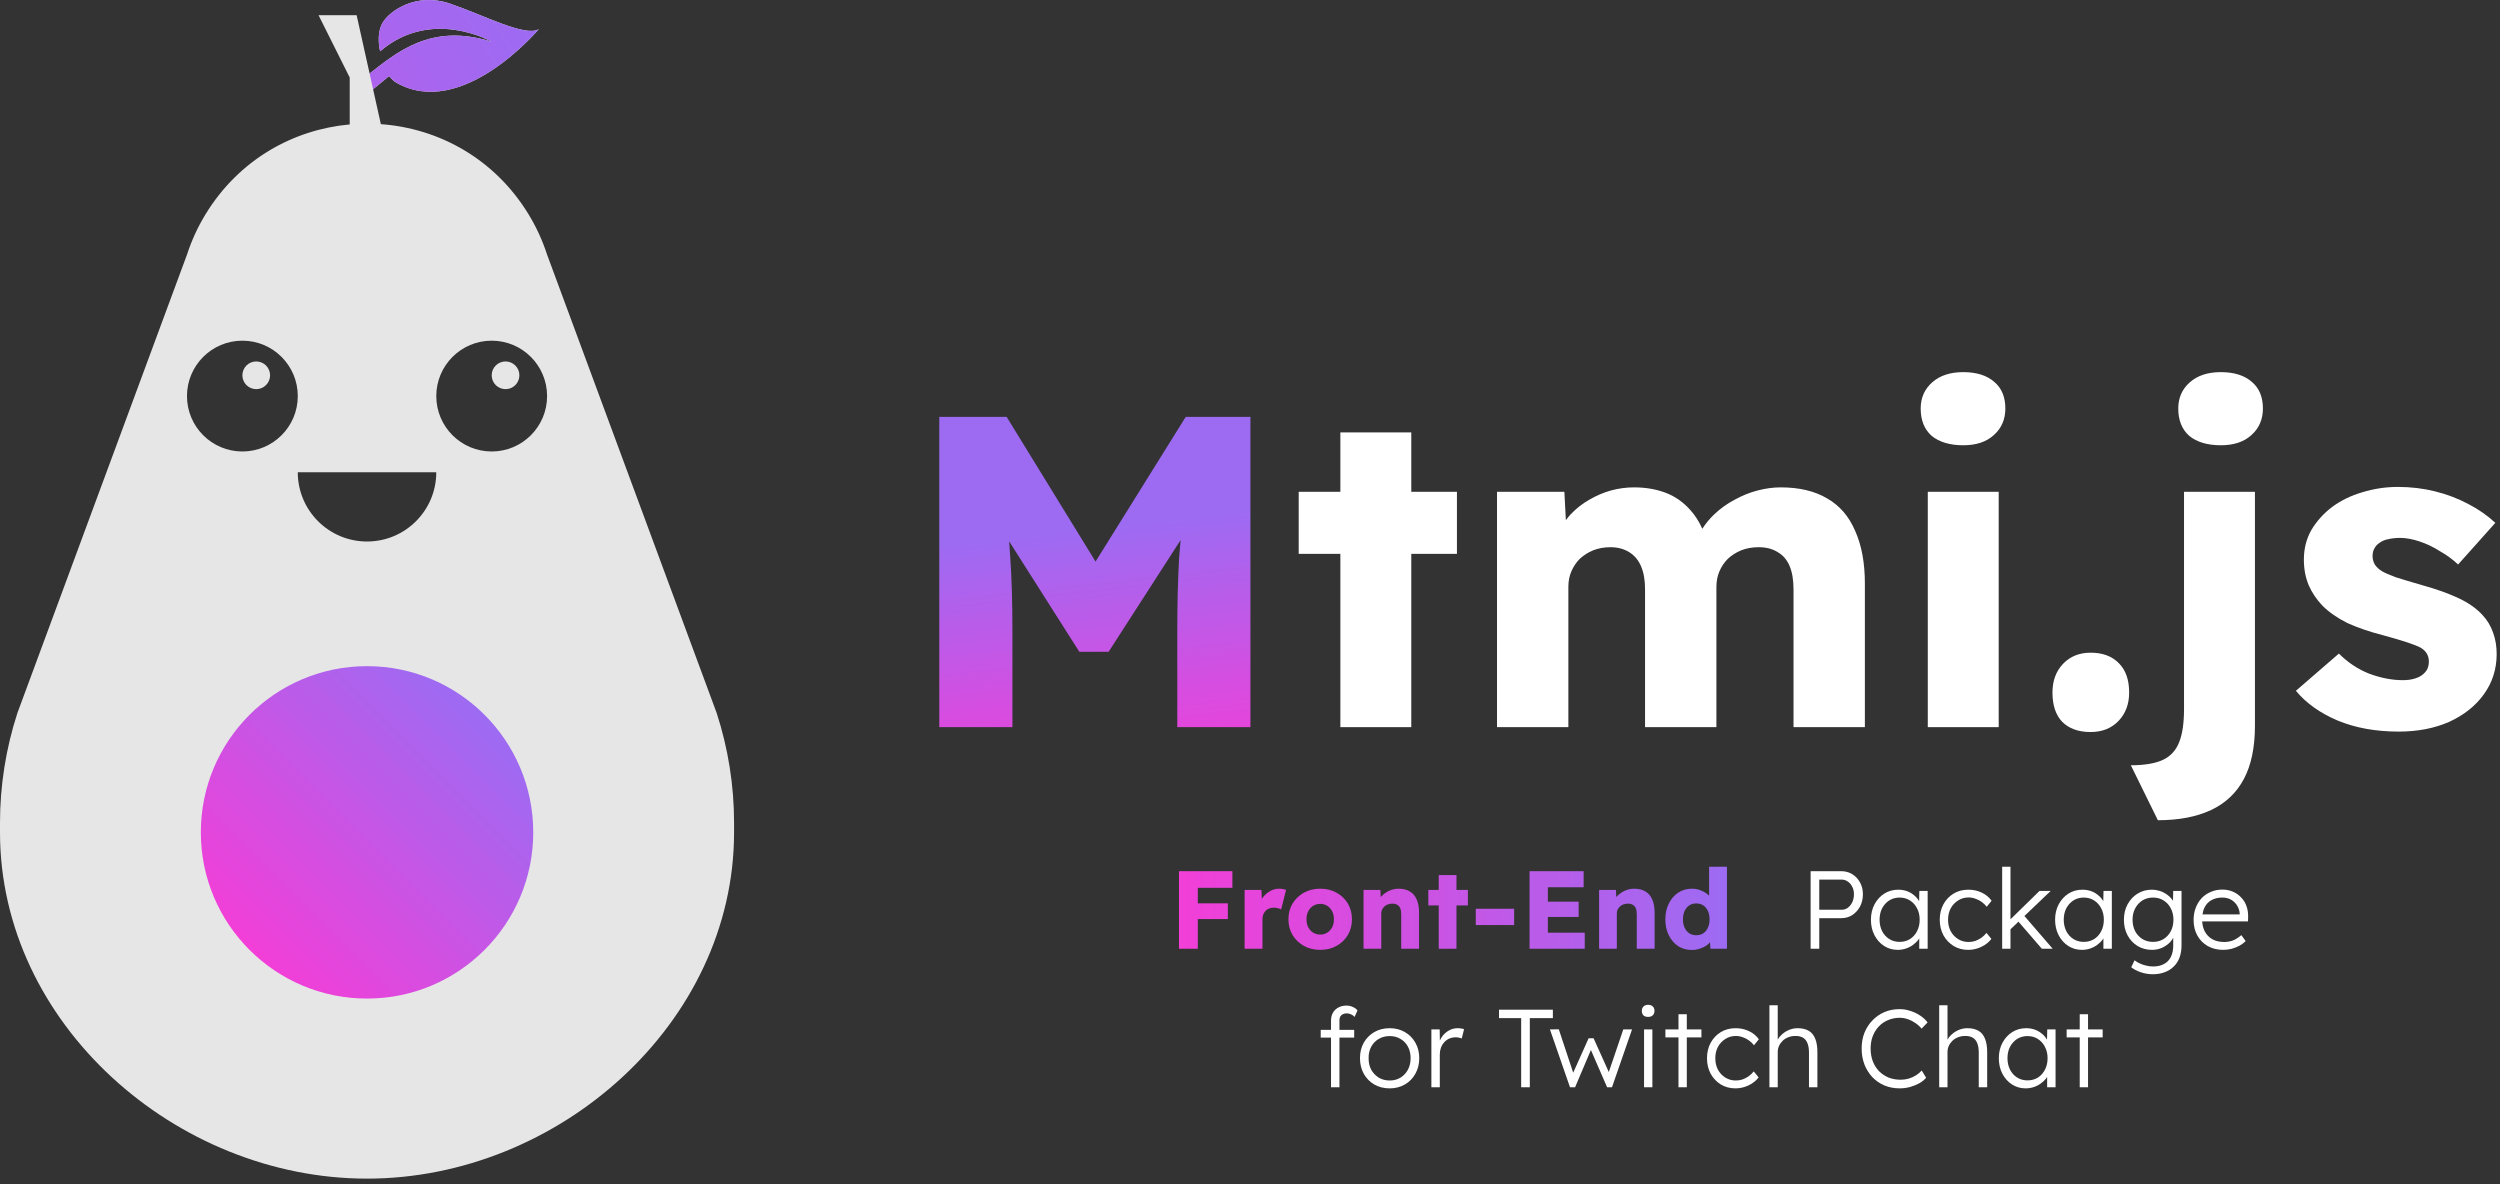 <svg width="361" height="171" viewBox="0 0 361 171" fill="none" xmlns="http://www.w3.org/2000/svg">
<rect x="0" y="0" width="361" height="171" fill="#333333" stroke="none"/>
<path fill-rule="evenodd" clip-rule="evenodd" d="M242.315 136.616C242.891 136.989 243.547 137.176 244.283 137.176C244.677 137.176 245.051 137.117 245.403 137C245.765 136.893 246.085 136.749 246.363 136.568C246.58 136.417 246.765 136.25 246.917 136.067L246.987 137H249.371V125.16H246.795V129.336C246.671 129.21 246.533 129.092 246.379 128.984C246.091 128.781 245.771 128.621 245.419 128.504C245.067 128.387 244.699 128.328 244.315 128.328C243.568 128.328 242.907 128.52 242.331 128.904C241.755 129.288 241.301 129.816 240.971 130.488C240.64 131.149 240.475 131.907 240.475 132.76C240.475 133.613 240.64 134.376 240.971 135.048C241.301 135.709 241.749 136.232 242.315 136.616ZM245.963 134.76C245.675 134.952 245.333 135.048 244.939 135.048C244.544 135.048 244.203 134.952 243.915 134.76C243.637 134.568 243.419 134.301 243.259 133.96C243.099 133.619 243.019 133.219 243.019 132.76C243.019 132.291 243.099 131.885 243.259 131.544C243.419 131.203 243.637 130.936 243.915 130.744C244.203 130.552 244.544 130.456 244.939 130.456C245.333 130.456 245.675 130.552 245.963 130.744C246.251 130.936 246.469 131.203 246.619 131.544C246.779 131.885 246.859 132.291 246.859 132.76C246.859 133.219 246.779 133.619 246.619 133.96C246.469 134.301 246.251 134.568 245.963 134.76Z" fill="url(#paint0_linear_702_53)"/>
<path d="M230.91 137V128.504H233.342L233.39 129.544C233.436 129.49 233.484 129.436 233.534 129.384C233.843 129.064 234.211 128.808 234.638 128.616C235.065 128.424 235.513 128.328 235.982 128.328C236.622 128.328 237.161 128.461 237.598 128.728C238.035 128.984 238.366 129.373 238.59 129.896C238.814 130.408 238.926 131.037 238.926 131.784V137H236.35V131.992C236.35 131.651 236.302 131.368 236.206 131.144C236.11 130.92 235.961 130.755 235.758 130.648C235.566 130.531 235.326 130.477 235.038 130.488C234.814 130.488 234.606 130.525 234.414 130.6C234.222 130.664 234.057 130.765 233.918 130.904C233.779 131.032 233.667 131.181 233.582 131.352C233.507 131.523 233.47 131.709 233.47 131.912V137H230.91Z" fill="url(#paint1_linear_702_53)"/>
<path d="M220.869 125.8V137H228.837V134.68H223.509V132.408H227.957V130.2H223.509V128.12H228.677V125.8H220.869Z" fill="url(#paint2_linear_702_53)"/>
<path d="M213.105 133.577V131.225H218.641V133.577H213.105Z" fill="url(#paint3_linear_702_53)"/>
<path d="M207.754 130.744V137H210.314V130.744H211.962V128.504H210.314V126.36H207.754V128.504H206.25V130.744H207.754Z" fill="url(#paint4_linear_702_53)"/>
<path d="M196.895 137V128.504H199.327L199.375 129.544C199.42 129.49 199.468 129.436 199.519 129.384C199.828 129.064 200.196 128.808 200.623 128.616C201.049 128.424 201.497 128.328 201.967 128.328C202.607 128.328 203.145 128.461 203.583 128.728C204.02 128.984 204.351 129.373 204.575 129.896C204.799 130.408 204.911 131.037 204.911 131.784V137H202.335V131.992C202.335 131.651 202.287 131.368 202.191 131.144C202.095 130.92 201.945 130.755 201.743 130.648C201.551 130.531 201.311 130.477 201.023 130.488C200.799 130.488 200.591 130.525 200.399 130.6C200.207 130.664 200.041 130.765 199.903 130.904C199.764 131.032 199.652 131.181 199.567 131.352C199.492 131.523 199.455 131.709 199.455 131.912V137H196.895Z" fill="url(#paint5_linear_702_53)"/>
<path fill-rule="evenodd" clip-rule="evenodd" d="M188.277 136.584C188.97 136.968 189.759 137.16 190.645 137.16C191.53 137.16 192.314 136.968 192.997 136.584C193.69 136.2 194.234 135.677 194.629 135.016C195.023 134.355 195.221 133.597 195.221 132.744C195.221 131.891 195.023 131.133 194.629 130.472C194.234 129.811 193.69 129.288 192.997 128.904C192.314 128.52 191.53 128.328 190.645 128.328C189.759 128.328 188.97 128.52 188.277 128.904C187.594 129.288 187.05 129.811 186.645 130.472C186.25 131.133 186.053 131.891 186.053 132.744C186.053 133.597 186.25 134.355 186.645 135.016C187.05 135.677 187.594 136.2 188.277 136.584ZM191.669 134.664C191.37 134.856 191.029 134.952 190.645 134.952C190.261 134.952 189.914 134.856 189.605 134.664C189.306 134.472 189.071 134.211 188.901 133.88C188.73 133.549 188.65 133.171 188.661 132.744C188.65 132.317 188.73 131.939 188.901 131.608C189.071 131.267 189.306 131 189.605 130.808C189.914 130.616 190.261 130.52 190.645 130.52C191.029 130.52 191.37 130.616 191.669 130.808C191.967 131 192.202 131.267 192.373 131.608C192.543 131.939 192.623 132.317 192.613 132.744C192.623 133.171 192.543 133.549 192.373 133.88C192.202 134.211 191.967 134.472 191.669 134.664Z" fill="url(#paint6_linear_702_53)"/>
<path d="M179.723 137V128.504H182.155L182.207 129.797C182.27 129.699 182.338 129.604 182.411 129.512C182.709 129.149 183.056 128.861 183.451 128.648C183.845 128.435 184.267 128.328 184.715 128.328C184.907 128.328 185.083 128.344 185.243 128.376C185.413 128.408 185.568 128.445 185.707 128.488L185.003 131.32C184.885 131.245 184.725 131.187 184.523 131.144C184.331 131.091 184.128 131.064 183.915 131.064C183.68 131.064 183.461 131.107 183.259 131.192C183.056 131.267 182.885 131.379 182.747 131.528C182.608 131.677 182.496 131.853 182.411 132.056C182.336 132.259 182.299 132.488 182.299 132.744V137H179.723Z" fill="url(#paint7_linear_702_53)"/>
<path d="M170.244 125.8V137H172.964V132.712H177.3V130.44H172.964V128.2H177.956V125.8H170.244Z" fill="url(#paint8_linear_702_53)"/>
<path d="M290.313 134.19V137H289.113V125.16H290.313V132.748L294.505 128.648H296.121L292.326 132.27L296.409 137H294.841L291.467 133.089L290.313 134.19Z" fill="white"/>
<path fill-rule="evenodd" clip-rule="evenodd" d="M321.028 137.16C320.196 137.16 319.455 136.979 318.804 136.616C318.164 136.253 317.663 135.747 317.3 135.096C316.937 134.445 316.756 133.699 316.756 132.856C316.756 132.205 316.857 131.619 317.06 131.096C317.263 130.563 317.545 130.099 317.908 129.704C318.281 129.309 318.724 129.005 319.236 128.792C319.748 128.568 320.303 128.456 320.9 128.456C321.465 128.456 321.977 128.557 322.436 128.76C322.905 128.963 323.305 129.245 323.636 129.608C323.977 129.96 324.233 130.381 324.404 130.872C324.575 131.363 324.649 131.901 324.628 132.488L324.612 133.048H317.995C318.026 133.597 318.152 134.082 318.372 134.504C318.628 134.984 318.991 135.357 319.46 135.624C319.94 135.891 320.516 136.024 321.188 136.024C321.583 136.024 321.972 135.96 322.356 135.832C322.751 135.693 323.183 135.427 323.652 135.032L324.276 135.896C324.031 136.141 323.737 136.36 323.396 136.552C323.055 136.733 322.681 136.883 322.276 137C321.871 137.107 321.455 137.16 321.028 137.16ZM318.34 131.032C318.194 131.325 318.093 131.661 318.038 132.04H323.412V131.928C323.391 131.544 323.279 131.176 323.076 130.824C322.873 130.461 322.585 130.168 322.212 129.944C321.849 129.72 321.412 129.608 320.9 129.608C320.303 129.608 319.785 129.731 319.348 129.976C318.911 130.211 318.575 130.563 318.34 131.032Z" fill="white"/>
<path d="M237.402 157V148.648H238.602V157H237.402Z" fill="white"/>
<path d="M237.994 146.84C237.695 146.84 237.466 146.765 237.306 146.616C237.157 146.456 237.082 146.242 237.082 145.976C237.082 145.709 237.162 145.496 237.322 145.336C237.482 145.176 237.706 145.096 237.994 145.096C238.282 145.096 238.506 145.176 238.666 145.336C238.826 145.485 238.906 145.698 238.906 145.976C238.906 146.232 238.826 146.44 238.666 146.6C238.506 146.76 238.282 146.84 237.994 146.84Z" fill="white"/>
<path d="M255.504 145.16V157H256.704V151.912C256.704 151.592 256.768 151.293 256.896 151.016C257.024 150.739 257.2 150.493 257.424 150.28C257.648 150.067 257.915 149.901 258.224 149.784C258.533 149.656 258.864 149.592 259.216 149.592C259.664 149.581 260.037 149.661 260.336 149.832C260.635 150.003 260.853 150.269 260.992 150.632C261.141 150.984 261.216 151.437 261.216 151.992V157H262.432V151.928C262.432 151.139 262.325 150.488 262.112 149.976C261.909 149.464 261.595 149.085 261.168 148.84C260.741 148.595 260.208 148.472 259.568 148.472C259.12 148.472 258.677 148.568 258.24 148.76C257.813 148.952 257.44 149.219 257.12 149.56C256.954 149.732 256.815 149.917 256.704 150.117V145.16H255.504Z" fill="white"/>
<path d="M280.02 145.16V157H281.22V151.912C281.22 151.592 281.284 151.293 281.412 151.016C281.54 150.739 281.716 150.493 281.94 150.28C282.164 150.067 282.43 149.901 282.74 149.784C283.049 149.656 283.38 149.592 283.732 149.592C284.18 149.581 284.553 149.661 284.852 149.832C285.15 150.003 285.369 150.269 285.508 150.632C285.657 150.984 285.732 151.437 285.732 151.992V157H286.948V151.928C286.948 151.139 286.841 150.488 286.628 149.976C286.425 149.464 286.11 149.085 285.684 148.84C285.257 148.595 284.724 148.472 284.084 148.472C283.636 148.472 283.193 148.568 282.756 148.76C282.329 148.952 281.956 149.219 281.636 149.56C281.47 149.732 281.331 149.917 281.22 150.117V145.16H280.02Z" fill="white"/>
<path d="M300.312 157V149.8H298.424V148.648H300.312V146.456H301.512V148.648H303.624V149.8H301.512V157H300.312Z" fill="white"/>
<path fill-rule="evenodd" clip-rule="evenodd" d="M292.503 157.16C291.778 157.16 291.122 156.973 290.535 156.6C289.948 156.216 289.484 155.698 289.143 155.048C288.802 154.386 288.631 153.64 288.631 152.808C288.631 151.965 288.807 151.218 289.159 150.568C289.511 149.917 289.98 149.405 290.567 149.032C291.164 148.658 291.831 148.472 292.567 148.472C293.004 148.472 293.41 148.536 293.783 148.664C294.156 148.792 294.487 148.973 294.775 149.208C295.074 149.432 295.319 149.698 295.511 150.008C295.524 150.027 295.537 150.047 295.55 150.067C295.564 150.088 295.577 150.11 295.59 150.131L295.623 148.648H296.823V157H295.607V155.504C295.572 155.56 295.535 155.616 295.495 155.672C295.282 155.96 295.02 156.216 294.711 156.44C294.412 156.664 294.071 156.84 293.687 156.968C293.314 157.096 292.919 157.16 292.503 157.16ZM292.775 156.008C293.33 156.008 293.826 155.874 294.263 155.608C294.7 155.33 295.042 154.952 295.287 154.472C295.543 153.981 295.671 153.426 295.671 152.808C295.671 152.189 295.543 151.64 295.287 151.16C295.042 150.68 294.7 150.301 294.263 150.024C293.826 149.746 293.33 149.608 292.775 149.608C292.21 149.608 291.708 149.746 291.271 150.024C290.844 150.301 290.503 150.68 290.247 151.16C290.002 151.64 289.879 152.189 289.879 152.808C289.879 153.416 290.002 153.965 290.247 154.456C290.492 154.936 290.834 155.314 291.271 155.592C291.708 155.869 292.21 156.008 292.775 156.008Z" fill="white"/>
<path d="M274.326 157.16C273.526 157.16 272.79 157.021 272.118 156.744C271.446 156.456 270.865 156.056 270.374 155.544C269.884 155.021 269.5 154.408 269.222 153.704C268.956 153 268.822 152.232 268.822 151.4C268.822 150.578 268.956 149.826 269.222 149.144C269.5 148.45 269.889 147.848 270.39 147.336C270.892 146.813 271.473 146.413 272.134 146.136C272.796 145.858 273.521 145.72 274.31 145.72C274.833 145.72 275.35 145.805 275.862 145.976C276.374 146.136 276.844 146.36 277.27 146.648C277.708 146.936 278.065 147.266 278.342 147.64L277.478 148.536C277.212 148.216 276.902 147.938 276.55 147.704C276.209 147.469 275.846 147.288 275.462 147.16C275.078 147.032 274.694 146.968 274.31 146.968C273.713 146.968 273.153 147.08 272.63 147.304C272.118 147.517 271.676 147.821 271.302 148.216C270.929 148.61 270.636 149.08 270.422 149.624C270.22 150.168 270.118 150.76 270.118 151.4C270.118 152.061 270.22 152.669 270.422 153.224C270.636 153.778 270.934 154.258 271.318 154.664C271.713 155.058 272.172 155.368 272.694 155.592C273.228 155.805 273.82 155.912 274.47 155.912C274.854 155.912 275.238 155.858 275.622 155.752C276.006 155.634 276.358 155.474 276.678 155.272C276.998 155.069 277.27 154.84 277.494 154.584L278.134 155.624C277.889 155.922 277.558 156.189 277.142 156.424C276.737 156.648 276.289 156.829 275.798 156.968C275.308 157.096 274.817 157.16 274.326 157.16Z" fill="white"/>
<path d="M250.602 157.16C249.813 157.16 249.109 156.973 248.49 156.6C247.872 156.216 247.381 155.698 247.018 155.048C246.666 154.386 246.49 153.64 246.49 152.808C246.49 151.976 246.666 151.234 247.018 150.584C247.381 149.922 247.872 149.405 248.49 149.032C249.109 148.658 249.818 148.472 250.618 148.472C251.333 148.472 251.984 148.616 252.57 148.904C253.157 149.181 253.626 149.57 253.978 150.072L253.274 150.936C253.072 150.669 252.826 150.434 252.538 150.232C252.261 150.029 251.957 149.874 251.626 149.768C251.306 149.65 250.986 149.592 250.666 149.592C250.101 149.592 249.594 149.736 249.146 150.024C248.698 150.301 248.341 150.68 248.074 151.16C247.818 151.64 247.69 152.189 247.69 152.808C247.69 153.426 247.818 153.981 248.074 154.472C248.341 154.952 248.698 155.33 249.146 155.608C249.594 155.885 250.096 156.024 250.65 156.024C250.97 156.024 251.285 155.976 251.594 155.88C251.904 155.773 252.197 155.624 252.474 155.432C252.752 155.24 253.008 155 253.242 154.712L253.946 155.576C253.584 156.056 253.098 156.44 252.49 156.728C251.882 157.016 251.253 157.16 250.602 157.16Z" fill="white"/>
<path d="M242.374 149.8V157H243.574V149.8H245.686V148.648H243.574V146.456H242.374V148.648H240.486V149.8H242.374Z" fill="white"/>
<path d="M223.811 148.648L226.707 157H227.443L229.725 151.622L232.067 157H232.771L235.667 148.648H234.403L232.311 154.806L230.115 149.928H229.395L227.17 154.9L225.091 148.632L223.811 148.648Z" fill="white"/>
<path d="M219.657 157V147.016H216.457V145.8H224.233V147.016H220.905V157H219.657Z" fill="white"/>
<path d="M206.691 148.648V157H207.907V152.264C207.907 151.922 207.961 151.602 208.067 151.304C208.174 151.005 208.329 150.744 208.531 150.52C208.734 150.285 208.979 150.104 209.267 149.976C209.555 149.848 209.881 149.784 210.243 149.784C210.371 149.784 210.505 149.8 210.643 149.832C210.793 149.853 210.937 149.896 211.075 149.96L211.411 148.616C211.305 148.573 211.171 148.541 211.011 148.52C210.851 148.488 210.681 148.472 210.499 148.472C210.062 148.472 209.662 148.568 209.299 148.76C208.937 148.952 208.622 149.208 208.355 149.528C208.173 149.755 208.026 149.996 207.914 150.251L207.891 148.648H206.691Z" fill="white"/>
<path fill-rule="evenodd" clip-rule="evenodd" d="M200.669 157.16C199.837 157.16 199.096 156.973 198.445 156.6C197.805 156.226 197.298 155.709 196.925 155.048C196.562 154.386 196.381 153.634 196.381 152.792C196.381 151.96 196.562 151.218 196.925 150.568C197.298 149.917 197.805 149.405 198.445 149.032C199.096 148.658 199.837 148.472 200.669 148.472C201.49 148.472 202.221 148.658 202.861 149.032C203.512 149.405 204.018 149.917 204.381 150.568C204.754 151.218 204.941 151.96 204.941 152.792C204.941 153.634 204.754 154.386 204.381 155.048C204.018 155.709 203.512 156.226 202.861 156.6C202.221 156.973 201.49 157.16 200.669 157.16ZM200.669 156.024C201.256 156.024 201.778 155.885 202.237 155.608C202.696 155.32 203.053 154.936 203.309 154.456C203.565 153.965 203.693 153.41 203.693 152.792C203.693 152.173 203.565 151.624 203.309 151.144C203.053 150.664 202.696 150.29 202.237 150.024C201.778 149.746 201.256 149.608 200.669 149.608C200.082 149.608 199.554 149.746 199.085 150.024C198.626 150.29 198.264 150.669 197.997 151.16C197.741 151.64 197.618 152.184 197.629 152.792C197.618 153.41 197.741 153.965 197.997 154.456C198.264 154.936 198.626 155.32 199.085 155.608C199.554 155.885 200.082 156.024 200.669 156.024Z" fill="white"/>
<path d="M192.199 149.832V157H193.415V149.832H195.543V148.712H193.415V147.352C193.415 147.139 193.452 146.957 193.527 146.808C193.612 146.648 193.735 146.531 193.895 146.456C194.055 146.371 194.252 146.328 194.487 146.328C194.668 146.328 194.855 146.371 195.047 146.456C195.25 146.531 195.436 146.659 195.607 146.84L196.023 145.896C195.842 145.683 195.612 145.517 195.335 145.4C195.068 145.272 194.764 145.208 194.423 145.208C193.975 145.208 193.58 145.304 193.239 145.496C192.908 145.677 192.652 145.928 192.471 146.248C192.29 146.568 192.199 146.936 192.199 147.352V148.712H190.711V149.832H192.199Z" fill="white"/>
<path fill-rule="evenodd" clip-rule="evenodd" d="M309.125 140.392C309.68 140.584 310.267 140.68 310.885 140.68C311.504 140.68 312.064 140.584 312.565 140.392C313.077 140.21 313.515 139.938 313.877 139.576C314.251 139.224 314.533 138.786 314.725 138.264C314.917 137.752 315.013 137.16 315.013 136.488V128.648H313.813L313.78 130.07C313.642 129.847 313.466 129.639 313.253 129.448C313.04 129.256 312.8 129.085 312.533 128.936C312.277 128.786 311.995 128.674 311.685 128.6C311.376 128.514 311.056 128.472 310.725 128.472C309.968 128.472 309.285 128.658 308.677 129.032C308.069 129.405 307.584 129.922 307.221 130.584C306.869 131.234 306.693 131.981 306.693 132.824C306.693 133.656 306.869 134.402 307.221 135.064C307.573 135.714 308.053 136.226 308.661 136.6C309.28 136.973 309.979 137.16 310.757 137.16C311.269 137.16 311.755 137.058 312.213 136.856C312.672 136.642 313.061 136.365 313.381 136.024C313.56 135.827 313.704 135.621 313.813 135.408V136.536C313.813 137.197 313.696 137.752 313.461 138.2C313.237 138.648 312.907 138.984 312.469 139.208C312.043 139.442 311.52 139.56 310.901 139.56C310.56 139.56 310.224 139.517 309.893 139.432C309.563 139.357 309.253 139.25 308.965 139.112C308.688 138.984 308.443 138.834 308.229 138.664L307.749 139.672C308.112 139.96 308.571 140.2 309.125 140.392ZM312.405 135.608C311.968 135.874 311.467 136.008 310.901 136.008C310.315 136.008 309.797 135.869 309.349 135.592C308.912 135.314 308.565 134.936 308.309 134.456C308.064 133.965 307.941 133.416 307.941 132.808C307.941 132.189 308.069 131.64 308.325 131.16C308.581 130.68 308.928 130.301 309.365 130.024C309.813 129.746 310.325 129.608 310.901 129.608C311.467 129.608 311.973 129.746 312.421 130.024C312.869 130.301 313.216 130.68 313.461 131.16C313.717 131.64 313.845 132.189 313.845 132.808C313.845 133.437 313.717 133.992 313.461 134.472C313.205 134.952 312.853 135.33 312.405 135.608Z" fill="white"/>
<path fill-rule="evenodd" clip-rule="evenodd" d="M300.628 137.16C299.903 137.16 299.247 136.973 298.66 136.6C298.073 136.216 297.609 135.698 297.268 135.048C296.927 134.386 296.756 133.64 296.756 132.808C296.756 131.965 296.932 131.218 297.284 130.568C297.636 129.917 298.105 129.405 298.692 129.032C299.289 128.658 299.956 128.472 300.692 128.472C301.129 128.472 301.535 128.536 301.908 128.664C302.281 128.792 302.612 128.973 302.9 129.208C303.199 129.432 303.444 129.698 303.636 130.008C303.663 130.048 303.69 130.089 303.715 130.131L303.748 128.648H304.948V137H303.732V135.504C303.697 135.56 303.66 135.616 303.62 135.672C303.407 135.96 303.145 136.216 302.836 136.44C302.537 136.664 302.196 136.84 301.812 136.968C301.439 137.096 301.044 137.16 300.628 137.16ZM300.9 136.008C301.455 136.008 301.951 135.874 302.388 135.608C302.825 135.33 303.167 134.952 303.412 134.472C303.668 133.981 303.796 133.426 303.796 132.808C303.796 132.189 303.668 131.64 303.412 131.16C303.167 130.68 302.825 130.301 302.388 130.024C301.951 129.746 301.455 129.608 300.9 129.608C300.335 129.608 299.833 129.746 299.396 130.024C298.969 130.301 298.628 130.68 298.372 131.16C298.127 131.64 298.004 132.189 298.004 132.808C298.004 133.416 298.127 133.965 298.372 134.456C298.617 134.936 298.959 135.314 299.396 135.592C299.833 135.869 300.335 136.008 300.9 136.008Z" fill="white"/>
<path d="M284.212 137.16C283.422 137.16 282.718 136.973 282.1 136.6C281.481 136.216 280.99 135.698 280.628 135.048C280.276 134.386 280.1 133.64 280.1 132.808C280.1 131.976 280.276 131.234 280.628 130.584C280.99 129.922 281.481 129.405 282.1 129.032C282.718 128.658 283.428 128.472 284.228 128.472C284.942 128.472 285.593 128.616 286.18 128.904C286.766 129.181 287.236 129.57 287.588 130.072L286.884 130.936C286.681 130.669 286.436 130.434 286.148 130.232C285.87 130.029 285.566 129.874 285.236 129.768C284.916 129.65 284.596 129.592 284.276 129.592C283.71 129.592 283.204 129.736 282.756 130.024C282.308 130.301 281.95 130.68 281.684 131.16C281.428 131.64 281.3 132.189 281.3 132.808C281.3 133.426 281.428 133.981 281.684 134.472C281.95 134.952 282.308 135.33 282.756 135.608C283.204 135.885 283.705 136.024 284.26 136.024C284.58 136.024 284.894 135.976 285.204 135.88C285.513 135.773 285.806 135.624 286.084 135.432C286.361 135.24 286.617 135 286.852 134.712L287.556 135.576C287.193 136.056 286.708 136.44 286.1 136.728C285.492 137.016 284.862 137.16 284.212 137.16Z" fill="white"/>
<path fill-rule="evenodd" clip-rule="evenodd" d="M272.066 136.6C272.653 136.973 273.309 137.16 274.034 137.16C274.45 137.16 274.845 137.096 275.218 136.968C275.602 136.84 275.943 136.664 276.242 136.44C276.551 136.216 276.813 135.96 277.026 135.672C277.066 135.616 277.103 135.56 277.138 135.504V137H278.354V128.648H277.154L277.121 130.131C277.096 130.089 277.07 130.048 277.042 130.008C276.85 129.698 276.605 129.432 276.306 129.208C276.018 128.973 275.687 128.792 275.314 128.664C274.941 128.536 274.535 128.472 274.098 128.472C273.362 128.472 272.695 128.658 272.098 129.032C271.511 129.405 271.042 129.917 270.69 130.568C270.338 131.218 270.162 131.965 270.162 132.808C270.162 133.64 270.333 134.386 270.674 135.048C271.015 135.698 271.479 136.216 272.066 136.6ZM275.794 135.608C275.357 135.874 274.861 136.008 274.306 136.008C273.741 136.008 273.239 135.869 272.802 135.592C272.365 135.314 272.023 134.936 271.778 134.456C271.533 133.965 271.41 133.416 271.41 132.808C271.41 132.189 271.533 131.64 271.778 131.16C272.034 130.68 272.375 130.301 272.802 130.024C273.239 129.746 273.741 129.608 274.306 129.608C274.861 129.608 275.357 129.746 275.794 130.024C276.231 130.301 276.573 130.68 276.818 131.16C277.074 131.64 277.202 132.189 277.202 132.808C277.202 133.426 277.074 133.981 276.818 134.472C276.573 134.952 276.231 135.33 275.794 135.608Z" fill="white"/>
<path fill-rule="evenodd" clip-rule="evenodd" d="M261.453 125.8V137H262.701V132.584H265.885C266.472 132.584 267 132.434 267.469 132.136C267.938 131.826 268.312 131.416 268.589 130.904C268.866 130.381 269.005 129.789 269.005 129.128C269.005 128.498 268.866 127.933 268.589 127.432C268.312 126.92 267.938 126.52 267.469 126.232C267 125.944 266.472 125.8 265.885 125.8H261.453ZM262.701 131.368H265.949C266.28 131.368 266.573 131.272 266.829 131.08C267.096 130.877 267.309 130.61 267.469 130.28C267.629 129.938 267.709 129.549 267.709 129.112C267.709 128.717 267.629 128.365 267.469 128.056C267.309 127.736 267.096 127.485 266.829 127.304C266.573 127.112 266.28 127.016 265.949 127.016H262.701V131.368Z" fill="white"/>
<path d="M135.633 60.2V105H146.193V91.048C146.193 86.909 146.086 83.347 145.873 80.36C145.831 79.626 145.781 78.896 145.722 78.172L155.857 94.12H160.081L170.477 77.99C170.393 78.885 170.319 79.782 170.257 80.68C170.086 83.752 170.001 87.208 170.001 91.048V105H180.561V60.2H171.217L158.198 81.091L145.361 60.2H135.633Z" fill="url(#paint9_linear_702_53)"/>
<path d="M278.372 105V71.016H288.612V105H278.372Z" fill="white"/>
<path d="M283.492 64.296C281.572 64.296 280.057 63.848 278.948 62.952C277.881 62.014 277.348 60.691 277.348 58.984C277.348 57.448 277.902 56.19 279.012 55.208C280.121 54.227 281.614 53.736 283.492 53.736C285.412 53.736 286.905 54.206 287.972 55.144C289.038 56.04 289.572 57.32 289.572 58.984C289.572 60.563 289.017 61.843 287.908 62.824C286.841 63.806 285.369 64.296 283.492 64.296Z" fill="white"/>
<path d="M311.597 118.44L307.693 110.504C309.656 110.504 311.192 110.248 312.301 109.736C313.411 109.224 314.2 108.371 314.669 107.176C315.139 106.024 315.373 104.424 315.373 102.376V71.016H325.613V104.808C325.613 107.923 325.08 110.483 324.013 112.488C322.947 114.494 321.368 115.987 319.277 116.968C317.187 117.95 314.627 118.44 311.597 118.44Z" fill="white"/>
<path d="M320.685 64.296C318.765 64.296 317.251 63.848 316.141 62.952C315.075 62.014 314.541 60.691 314.541 58.984C314.541 57.448 315.096 56.19 316.205 55.208C317.315 54.227 318.808 53.736 320.685 53.736C322.605 53.736 324.099 54.206 325.165 55.144C326.232 56.04 326.765 57.32 326.765 58.984C326.765 60.563 326.211 61.843 325.101 62.824C324.035 63.806 322.563 64.296 320.685 64.296Z" fill="white"/>
<path d="M346.375 105.641C343.047 105.641 340.103 105.107 337.543 104.041C335.026 102.974 333.021 101.545 331.527 99.752L337.735 94.376C339.058 95.699 340.551 96.68 342.215 97.32C343.879 97.918 345.458 98.216 346.951 98.216C347.549 98.216 348.082 98.153 348.551 98.025C349.021 97.897 349.405 97.726 349.703 97.513C350.045 97.257 350.301 96.979 350.471 96.68C350.642 96.339 350.727 95.955 350.727 95.528C350.727 94.675 350.343 94.014 349.575 93.544C349.191 93.331 348.551 93.075 347.655 92.776C346.759 92.478 345.607 92.136 344.199 91.752C342.194 91.24 340.445 90.643 338.951 89.96C337.501 89.235 336.306 88.403 335.367 87.465C334.514 86.569 333.853 85.587 333.383 84.52C332.914 83.411 332.679 82.174 332.679 80.808C332.679 79.23 333.042 77.8 333.767 76.52C334.535 75.24 335.538 74.131 336.775 73.192C338.055 72.254 339.506 71.55 341.127 71.081C342.791 70.569 344.498 70.312 346.247 70.312C348.125 70.312 349.917 70.526 351.623 70.953C353.33 71.379 354.909 71.977 356.359 72.745C357.853 73.513 359.175 74.43 360.327 75.496L354.951 81.513C354.183 80.787 353.309 80.147 352.327 79.593C351.389 78.995 350.407 78.526 349.383 78.184C348.359 77.843 347.421 77.672 346.567 77.672C345.927 77.672 345.351 77.737 344.839 77.865C344.37 77.95 343.965 78.121 343.623 78.376C343.282 78.59 343.026 78.867 342.855 79.209C342.685 79.507 342.599 79.87 342.599 80.296C342.599 80.723 342.706 81.129 342.919 81.513C343.175 81.897 343.517 82.216 343.943 82.472C344.37 82.728 345.053 83.027 345.991 83.368C346.93 83.667 348.21 84.051 349.831 84.52C351.837 85.075 353.565 85.694 355.015 86.376C356.466 87.059 357.618 87.87 358.471 88.808C359.154 89.534 359.666 90.387 360.007 91.368C360.349 92.307 360.519 93.331 360.519 94.441C360.519 96.617 359.901 98.558 358.663 100.265C357.469 101.929 355.805 103.251 353.671 104.233C351.538 105.171 349.106 105.641 346.375 105.641Z" fill="white"/>
<path d="M297.785 104.232C298.766 105.213 300.132 105.704 301.881 105.704C303.545 105.704 304.889 105.171 305.913 104.104C306.937 103.037 307.449 101.672 307.449 100.008C307.449 98.173 306.958 96.765 305.977 95.784C304.996 94.76 303.63 94.248 301.881 94.248C300.26 94.248 298.937 94.781 297.913 95.848C296.889 96.915 296.377 98.301 296.377 100.008C296.377 101.843 296.846 103.251 297.785 104.232Z" fill="white"/>
<path d="M216.168 71.016V105H226.472V84.712C226.472 83.901 226.621 83.155 226.92 82.472C227.219 81.789 227.624 81.192 228.136 80.68C228.691 80.168 229.331 79.763 230.056 79.464C230.824 79.165 231.656 79.016 232.552 79.016C233.576 79.016 234.472 79.251 235.24 79.72C236.008 80.189 236.584 80.872 236.968 81.768C237.352 82.664 237.544 83.752 237.544 85.032V105H247.848V84.776C247.848 83.923 247.997 83.155 248.296 82.472C248.595 81.789 249 81.192 249.512 80.68C250.067 80.168 250.707 79.763 251.432 79.464C252.2 79.165 253.032 79.016 253.928 79.016C255.037 79.016 255.955 79.251 256.68 79.72C257.448 80.147 258.024 80.808 258.408 81.704C258.792 82.6 258.984 83.731 258.984 85.096V105H269.288V84.264C269.288 81.277 268.819 78.739 267.88 76.648C266.984 74.557 265.64 73 263.848 71.976C262.056 70.909 259.816 70.376 257.128 70.376C256.061 70.376 254.952 70.525 253.8 70.824C252.648 71.123 251.539 71.571 250.472 72.168C249.405 72.723 248.424 73.427 247.528 74.28C246.868 74.907 246.297 75.599 245.815 76.354C245.326 75.274 244.745 74.369 244.072 73.64C243.048 72.488 241.853 71.656 240.488 71.144C239.123 70.632 237.608 70.376 235.944 70.376C234.835 70.376 233.725 70.525 232.616 70.824C231.549 71.123 230.504 71.571 229.48 72.168C228.499 72.723 227.603 73.427 226.792 74.28C226.552 74.547 226.325 74.826 226.11 75.117L225.896 71.016H216.168Z" fill="white"/>
<path d="M193.549 105V79.976H187.533V71.016H193.549V62.44H203.789V71.016H210.381V79.976H203.789V105H193.549Z" fill="white"/>
<path d="M70.988 6.024C62.194 3.256 57.291 7.549 52.904 10.986L53.498 13.193L56.184 10.986C56.514 11.373 56.882 11.736 57.194 11.916C66.721 17.416 77.819 4.193 77.819 4.193C75.953 5.425 69.765 2.142 64.935 0.508C60.105 -1.126 56.248 1.555 55.248 3.287C54.248 5.019 54.889 7.409 54.889 7.409C62.328 1.024 70.988 6.024 70.988 6.024Z" fill="#E6E6E6"/>
<path d="M70.988 6.024C62.194 3.256 57.291 7.549 52.904 10.986L53.498 13.193L56.184 10.986C56.514 11.373 56.882 11.736 57.194 11.916C66.721 17.416 77.819 4.193 77.819 4.193C75.953 5.425 69.765 2.142 64.935 0.508C60.105 -1.126 56.248 1.555 55.248 3.287C54.248 5.019 54.889 7.409 54.889 7.409C62.328 1.024 70.988 6.024 70.988 6.024Z" fill="url(#paint10_linear_702_53)"/>
<path d="M39 54.193C39 55.298 38.105 56.193 37 56.193C35.895 56.193 35 55.298 35 54.193C35 53.089 35.895 52.193 37 52.193C38.105 52.193 39 53.089 39 54.193Z" fill="#E6E6E6"/>
<path d="M73 56.193C74.105 56.193 75 55.298 75 54.193C75 53.089 74.105 52.193 73 52.193C71.895 52.193 71 53.089 71 54.193C71 55.298 71.895 56.193 73 56.193Z" fill="#E6E6E6"/>
<path fill-rule="evenodd" clip-rule="evenodd" d="M51.498 2.193H45.998L50.498 11.193V17.969C42.359 18.704 34.501 23.033 29.669 30.956C28.56 32.775 27.668 34.717 27.01 36.744L2.511 102.961C0.847 108.084 0 113.437 0 118.824V120.194C0 147.808 25.386 170.194 53 170.194C80.614 170.194 106 147.808 106 120.194V118.824C106 113.437 105.153 108.084 103.489 102.961L78.99 36.744C78.332 34.717 77.44 32.775 76.331 30.956C71.399 22.868 63.313 18.526 54.995 17.928L51.498 2.193ZM35 65.194C39.418 65.194 43 61.612 43 57.194C43 52.775 39.418 49.194 35 49.194C30.582 49.194 27 52.775 27 57.194C27 61.612 30.582 65.194 35 65.194ZM79 57.194C79 61.612 75.418 65.194 71 65.194C66.582 65.194 63 61.612 63 57.194C63 52.775 66.582 49.194 71 49.194C75.418 49.194 79 52.775 79 57.194ZM52.998 78.194C58.521 78.194 62.998 73.716 62.998 68.194H42.998C42.998 73.716 47.475 78.194 52.998 78.194Z" fill="#E6E6E6"/>
<path d="M29 120.193C29 106.939 39.745 96.193 53 96.193C66.255 96.193 77 106.939 77 120.193C77 133.448 66.255 144.193 53 144.193C39.745 144.193 29 133.448 29 120.193Z" fill="url(#paint11_linear_702_53)"/>
<defs>
<linearGradient id="paint0_linear_702_53" x1="171" y1="133.618" x2="249" y2="133.618" gradientUnits="userSpaceOnUse">
<stop stop-color="#F13FD8"/>
<stop offset="1" stop-color="#9D6BF2"/>
</linearGradient>
<linearGradient id="paint1_linear_702_53" x1="171" y1="133.618" x2="249" y2="133.618" gradientUnits="userSpaceOnUse">
<stop stop-color="#F13FD8"/>
<stop offset="1" stop-color="#9D6BF2"/>
</linearGradient>
<linearGradient id="paint2_linear_702_53" x1="171" y1="133.618" x2="249" y2="133.618" gradientUnits="userSpaceOnUse">
<stop stop-color="#F13FD8"/>
<stop offset="1" stop-color="#9D6BF2"/>
</linearGradient>
<linearGradient id="paint3_linear_702_53" x1="171" y1="133.618" x2="249" y2="133.618" gradientUnits="userSpaceOnUse">
<stop stop-color="#F13FD8"/>
<stop offset="1" stop-color="#9D6BF2"/>
</linearGradient>
<linearGradient id="paint4_linear_702_53" x1="171" y1="133.618" x2="249" y2="133.618" gradientUnits="userSpaceOnUse">
<stop stop-color="#F13FD8"/>
<stop offset="1" stop-color="#9D6BF2"/>
</linearGradient>
<linearGradient id="paint5_linear_702_53" x1="171" y1="133.618" x2="249" y2="133.618" gradientUnits="userSpaceOnUse">
<stop stop-color="#F13FD8"/>
<stop offset="1" stop-color="#9D6BF2"/>
</linearGradient>
<linearGradient id="paint6_linear_702_53" x1="171" y1="133.618" x2="249" y2="133.618" gradientUnits="userSpaceOnUse">
<stop stop-color="#F13FD8"/>
<stop offset="1" stop-color="#9D6BF2"/>
</linearGradient>
<linearGradient id="paint7_linear_702_53" x1="171" y1="133.618" x2="249" y2="133.618" gradientUnits="userSpaceOnUse">
<stop stop-color="#F13FD8"/>
<stop offset="1" stop-color="#9D6BF2"/>
</linearGradient>
<linearGradient id="paint8_linear_702_53" x1="171" y1="133.618" x2="249" y2="133.618" gradientUnits="userSpaceOnUse">
<stop stop-color="#F13FD8"/>
<stop offset="1" stop-color="#9D6BF2"/>
</linearGradient>
<linearGradient id="paint9_linear_702_53" x1="107.442" y1="118.44" x2="103.353" y2="82.555" gradientUnits="userSpaceOnUse">
<stop stop-color="#F13FD8"/>
<stop offset="1" stop-color="#9D6BF2"/>
</linearGradient>
<linearGradient id="paint10_linear_702_53" x1="13.25" y1="138.082" x2="119.005" y2="71.275" gradientUnits="userSpaceOnUse">
<stop stop-color="#F13FD8"/>
<stop offset="1" stop-color="#9D6BF2"/>
</linearGradient>
<linearGradient id="paint11_linear_702_53" x1="35" y1="135.693" x2="68.5" y2="102.193" gradientUnits="userSpaceOnUse">
<stop stop-color="#F13FD8"/>
<stop offset="1" stop-color="#9D6BF2"/>
</linearGradient>
</defs>
</svg>
